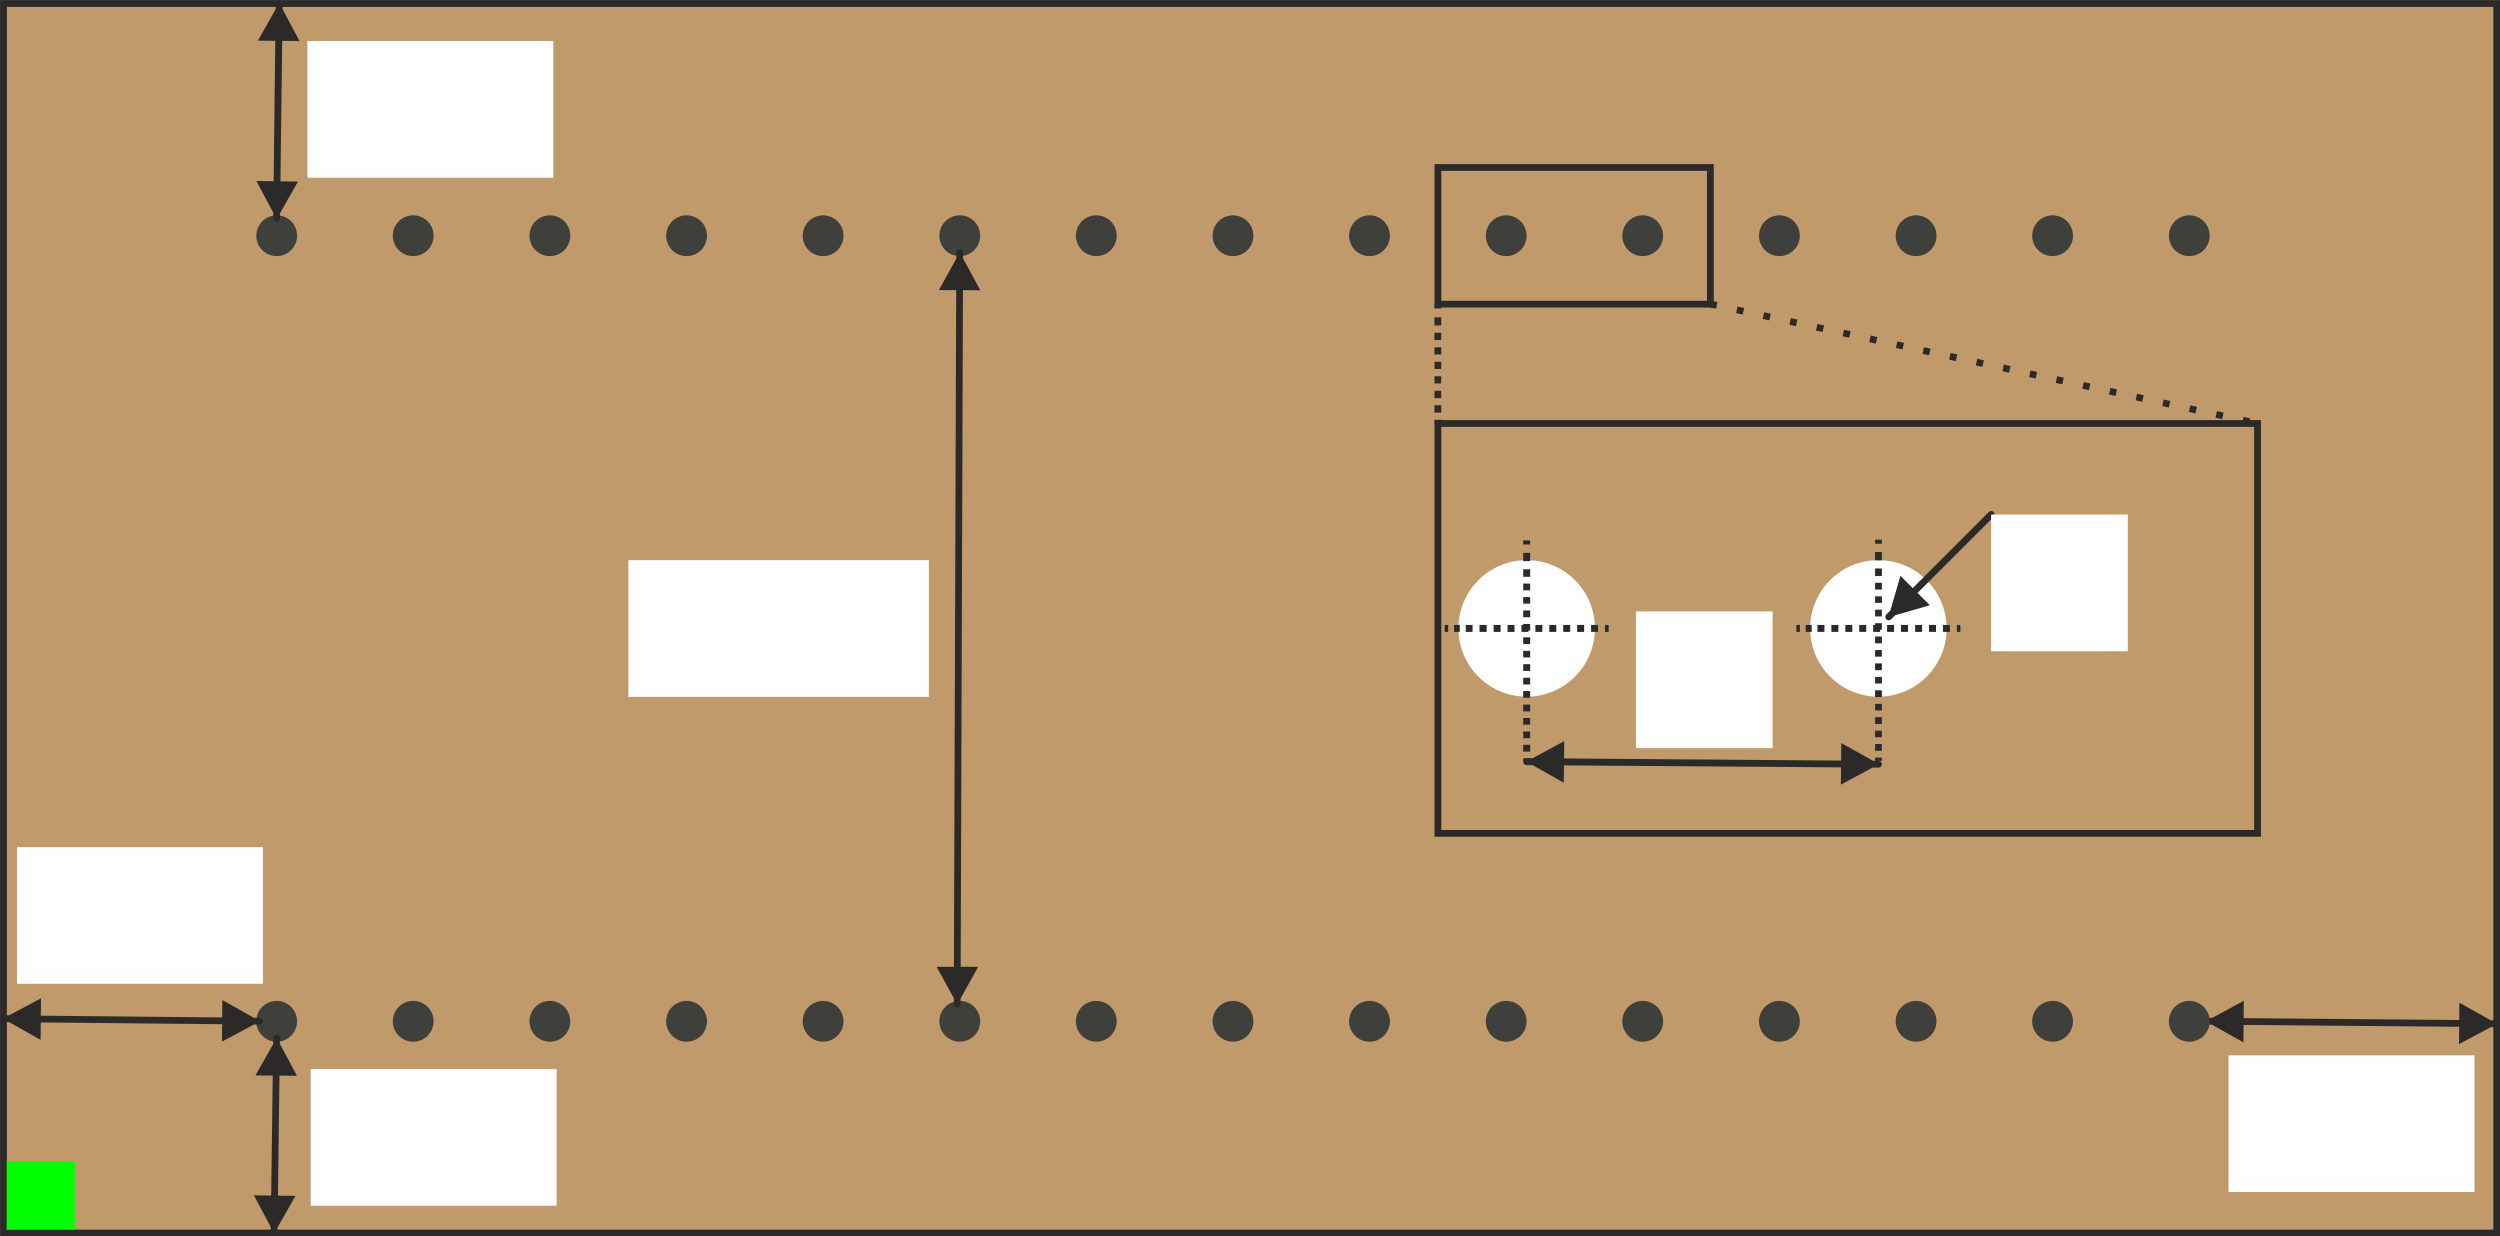 <?xml version="1.0" encoding="UTF-8"?>
<!DOCTYPE svg PUBLIC "-//W3C//DTD SVG 1.1//EN" "http://www.w3.org/Graphics/SVG/1.1/DTD/svg11.dtd">
<!-- Creator: CorelDRAW 2020 (64-Bit) -->
<svg xmlns="http://www.w3.org/2000/svg" xml:space="preserve" width="366px" height="181px" version="1.1" style="shape-rendering:geometricPrecision; text-rendering:geometricPrecision; image-rendering:optimizeQuality; fill-rule:evenodd; clip-rule:evenodd"
viewBox="0 0 129.3 63.94"
 xmlns:xlink="http://www.w3.org/1999/xlink"
 xmlns:xodm="http://www.corel.com/coreldraw/odm/2003">
 <rect x="0" y="0" width="129.3" height="63.94" fill="#808080" stroke="none"/>
 <defs>
  <style type="text/css">
   <![CDATA[
    .str2 {stroke:#2B2A29;stroke-width:0.35;stroke-miterlimit:22.926}
    .str0 {stroke:#2B2A29;stroke-width:0.35;stroke-miterlimit:22.926}
    .str1 {stroke:#3F3F3C;stroke-width:0.35;stroke-miterlimit:22.926}
    .str3 {stroke:#2B2A29;stroke-width:0.35;stroke-miterlimit:22.926;stroke-dasharray:0.35 1.06}
    .fil4 {fill:none}
    .fil5 {fill:#FEFEFE}
    .fil3 {fill:#FEFEFE}
    .fil6 {fill:lime}
    .fil1 {fill:#3F3F3C}
    .fil0 {fill:#C19A6B}
    .fil2 {fill:#2B2A29;fill-rule:nonzero}
   ]]>
  </style>
 </defs>
 <g id="Capa_x0020_1">
  <rect class="fil0 str0" x="0.18" y="0.18" width="128.95" height="63.59"/>
  <circle class="fil1 str1" cx="14.31" cy="12.19" r="0.88"/>
  <circle class="fil1 str1" cx="21.37" cy="12.19" r="0.88"/>
  <circle class="fil1 str1" cx="28.44" cy="12.19" r="0.88"/>
  <circle class="fil1 str1" cx="35.51" cy="12.19" r="0.88"/>
  <circle class="fil1 str1" cx="42.57" cy="12.19" r="0.88"/>
  <circle class="fil1 str1" cx="49.64" cy="12.19" r="0.88"/>
  <circle class="fil1 str1" cx="56.7" cy="12.19" r="0.88"/>
  <circle class="fil1 str1" cx="63.77" cy="12.19" r="0.88"/>
  <circle class="fil1 str1" cx="70.83" cy="12.19" r="0.88"/>
  <circle class="fil1 str1" cx="77.9" cy="12.19" r="0.88"/>
  <circle class="fil1 str1" cx="84.96" cy="12.19" r="0.88"/>
  <circle class="fil1 str1" cx="14.31" cy="52.82" r="0.88"/>
  <circle class="fil1 str1" cx="21.37" cy="52.82" r="0.88"/>
  <circle class="fil1 str1" cx="28.44" cy="52.82" r="0.88"/>
  <circle class="fil1 str1" cx="35.51" cy="52.82" r="0.88"/>
  <circle class="fil1 str1" cx="42.57" cy="52.82" r="0.88"/>
  <circle class="fil1 str1" cx="49.64" cy="52.82" r="0.88"/>
  <circle class="fil1 str1" cx="56.7" cy="52.82" r="0.88"/>
  <circle class="fil1 str1" cx="63.77" cy="52.82" r="0.88"/>
  <circle class="fil1 str1" cx="70.83" cy="52.82" r="0.88"/>
  <circle class="fil1 str1" cx="77.9" cy="52.82" r="0.88"/>
  <circle class="fil1 str1" cx="84.96" cy="52.82" r="0.88"/>
  <g>
   <path class="fil2" d="M13.13 61.82l2.15 0.03 -1.1 1.94 -1.05 -1.97zm1.22 1.95c0,0.1 -0.08,0.18 -0.18,0.17 -0.09,0 -0.17,-0.08 -0.17,-0.17l0.35 0zm0.13 -10.07l-0.13 10.07 -0.35 0 0.13 -10.07 0.35 0zm-1.27 1.92l1.1 -1.94 1.05 1.96 -2.15 -0.02zm0.92 -1.92c0,-0.1 0.08,-0.18 0.18,-0.18 0.1,0 0.18,0.08 0.17,0.18l-0.35 0z"/>
  </g>
  <g>
   <path class="fil2" d="M2.12 51.63l-0.02 2.15 -1.95 -1.1 1.97 -1.05zm-1.95 1.23c-0.09,0 -0.17,-0.08 -0.17,-0.18 0,-0.1 0.08,-0.17 0.18,-0.17l-0.01 0.35zm13.25 0.13l-13.25 -0.13 0.01 -0.35 13.25 0.13 -0.01 0.35zm-1.92 -1.27l1.95 1.1 -1.97 1.05 0.02 -2.15zm1.93 0.92c0.09,0 0.17,0.08 0.17,0.18 0,0.09 -0.08,0.17 -0.18,0.17l0.01 -0.35z"/>
  </g>
  <g>
   <path class="fil2" d="M116.05 51.76l-0.02 2.15 -1.94 -1.09 1.96 -1.06zm-1.94 1.23c-0.1,0 -0.18,-0.08 -0.18,-0.18 0,-0.09 0.08,-0.17 0.18,-0.17l0 0.35zm15.01 0.13l-15.01 -0.13 0 -0.35 15.02 0.13 -0.01 0.35zm-1.92 -1.26l1.95 1.09 -1.97 1.05 0.02 -2.14zm1.93 0.91c0.09,0 0.17,0.08 0.17,0.18 0,0.1 -0.08,0.17 -0.18,0.17l0.01 -0.35z"/>
  </g>
  <g>
   <path class="fil2" d="M13.26 9.36l2.15 0.03 -1.1 1.94 -1.05 -1.97zm1.22 1.95c0,0.09 -0.08,0.17 -0.17,0.17 -0.1,0 -0.18,-0.08 -0.18,-0.18l0.35 0.01zm0.14 -11.13l-0.14 11.13 -0.35 -0.01 0.13 -11.13 0.36 0.01zm-1.28 1.92l1.1 -1.95 1.05 1.97 -2.15 -0.02zm0.92 -1.93c0,-0.09 0.08,-0.17 0.18,-0.17 0.1,0 0.18,0.08 0.18,0.18l-0.36 -0.01z"/>
  </g>
  <rect class="fil3" x="15.9" y="2.12" width="12.72" height="7.07"/>
  <g>
   <path class="fil2" d="M48.44 50l2.15 0 -1.08 1.95 -1.07 -1.95zm1.24 1.93c0,0.1 -0.08,0.18 -0.18,0.18 -0.09,0 -0.17,-0.08 -0.17,-0.18l0.35 0zm0.13 -38.86l-0.13 38.86 -0.35 0 0.13 -38.86 0.35 0zm-1.25 1.93l1.08 -1.95 1.06 1.96 -2.14 -0.01zm0.9 -1.93c0,-0.1 0.08,-0.18 0.18,-0.18 0.09,0 0.17,0.08 0.17,0.18l-0.35 0z"/>
  </g>
  <rect class="fil4 str2" x="74.37" y="8.66" width="14.09" height="7.07"/>
  <g>
   <path class="fil2" d="M74.54 15.95l-0.35 0 0 -0.23 0.35 0 0 0.23zm-0.35 0.69l0 -0.23 0.35 0 0 0.23 0 0 -0.35 0zm0.35 0.19l-0.35 0 0 -0.19 0.35 0 0 0.19zm0 0.75l-0.35 0 0 -0.37 0.35 0 0 0.37zm0 0.75l-0.35 0 0 -0.37 0.35 0 0 0.37zm0 0.75l-0.35 0 0 -0.37 0.35 0 0 0.37zm0 0.75l-0.35 0 0 -0.37 0.35 0 0 0.37zm0 0.76l-0.35 0 0 -0.38 0.35 0 0 0.38zm0 0.75l-0.35 0 0 -0.38 0.35 0 0 0.38zm-0.35 0.56l0 -0.19 0.35 0 0 0.19 -0.35 0z"/>
  </g>
  <rect class="fil4 str2" x="74.37" y="21.9" width="42.39" height="21.2"/>
  <circle class="fil5" cx="78.96" cy="32.5" r="3.53"/>
  <circle class="fil5" cx="97.15" cy="32.5" r="3.53"/>
  <g>
   <path class="fil2" d="M79.14 28.16l-0.36 0 0 -0.21 0.36 0 0 0.21zm0 0.86l-0.36 0 0 -0.43 0.36 0 0 0.43zm-0.36 0.64l0 -0.22 0.36 0 0 0.22 0 0 -0.36 0zm0.36 0.17l-0.36 0 0 -0.17 0.36 0 0 0.17zm0 0.7l-0.36 0 0 -0.35 0.36 0 0 0.35zm0 0.69l-0.36 0 0 -0.34 0.36 0 0 0.34zm0 0.7l-0.36 0 0 -0.35 0.36 0 0 0.35zm0 0.69l-0.36 0 0 -0.34 0.36 0 0 0.34zm0 0.7l-0.36 0 0 -0.35 0.36 0 0 0.35zm0 0.69l-0.36 0 0 -0.34 0.36 0 0 0.34zm0 0.7l-0.36 0 0 -0.35 0.36 0 0 0.35zm0 0.7l-0.36 0 0 -0.35 0.36 0 0 0.35zm0 0.69l-0.36 0 0 -0.35 0.36 0 0 0.35zm0 0.7l-0.36 0 0 -0.35 0.36 0 0 0.35zm0 0.69l-0.36 0 0 -0.35 0.36 0 0 0.35zm0 0.7l-0.36 0 0 -0.35 0.36 0 0 0.35zm0 0.69l-0.36 0 0 -0.35 0.36 0 0 0.35zm-0.36 0.52l0 -0.17 0.36 0 0 0.17 -0.36 0z"/>
  </g>
  <g>
   <path class="fil2" d="M74.9 32.32l0 0.36 -0.18 0 0 -0.36 0.18 0zm0.6 0l0 0.36 -0.3 0 0 -0.36 0.3 0zm0.48 0.36l-0.17 0 0 -0.36 0.17 0 0 0 0 0.36zm0.18 -0.36l0 0.36 -0.18 0 0 -0.36 0.18 0zm0.73 0l0 0.36 -0.37 0 0 -0.36 0.37 0zm0.72 0l0 0.36 -0.36 0 0 -0.36 0.36 0zm0.72 0l0 0.36 -0.36 0 0 -0.36 0.36 0zm0.72 0l0 0.36 -0.36 0 0 -0.36 0.36 0zm0.72 0l0 0.36 -0.36 0 0 -0.36 0.36 0zm0.72 0l0 0.36 -0.36 0 0 -0.36 0.36 0zm0.72 0l0 0.36 -0.36 0 0 -0.36 0.36 0zm0.72 0l0 0.36 -0.36 0 0 -0.36 0.36 0zm0.72 0l0 0.36 -0.36 0 0 -0.36 0.36 0zm0.55 0.36l-0.19 0 0 -0.36 0.19 0 0 0.36z"/>
  </g>
  <g>
   <path class="fil2" d="M80.9 38.33l-0.02 2.15 -1.94 -1.09 1.96 -1.06zm-1.94 1.24c-0.1,0 -0.18,-0.08 -0.18,-0.18 0,-0.1 0.08,-0.18 0.18,-0.18l0 0.36zm18.19 0.13l-18.19 -0.13 0 -0.36 18.19 0.14 0 0.35zm-1.92 -1.27l1.95 1.09 -1.97 1.06 0.02 -2.15zm1.92 0.92c0.1,0 0.18,0.08 0.18,0.17 0,0.1 -0.08,0.18 -0.18,0.18l0 -0.35z"/>
  </g>
  <rect class="fil3" x="84.61" y="31.62" width="7.07" height="7.07"/>
  <rect class="fil3" x="16.07" y="55.29" width="12.72" height="7.07"/>
  <rect class="fil3" x="0.88" y="43.81" width="12.72" height="7.07"/>
  <rect class="fil3" x="115.26" y="54.58" width="12.72" height="7.07"/>
  <rect class="fil3" x="32.5" y="28.97" width="15.54" height="7.07"/>
  <line class="fil4 str3" x1="88.45" y1="15.72" x2="116.76" y2= "21.9" />
  <g>
   <path class="fil2" d="M93.09 32.32l0 0.36 -0.18 0 0 -0.36 0.18 0zm0.61 0l0 0.36 -0.31 0 0 -0.36 0.31 0zm0.48 0.36l-0.18 0 0 -0.36 0.18 0 0 0 0 0.36zm0.18 -0.36l0 0.36 -0.18 0 0 -0.36 0.18 0zm0.72 0l0 0.36 -0.36 0 0 -0.36 0.36 0zm0.72 0l0 0.36 -0.36 0 0 -0.36 0.36 0zm0.72 0l0 0.36 -0.36 0 0 -0.36 0.36 0zm0.72 0l0 0.36 -0.36 0 0 -0.36 0.36 0zm0.72 0l0 0.36 -0.36 0 0 -0.36 0.36 0zm0.72 0l0 0.36 -0.36 0 0 -0.36 0.36 0zm0.73 0l0 0.36 -0.36 0 0 -0.36 0.36 0zm0.72 0l0 0.36 -0.36 0 0 -0.36 0.36 0zm0.72 0l0 0.36 -0.36 0 0 -0.36 0.36 0zm0.54 0.36l-0.18 0 0 -0.36 0.18 0 0 0.36z"/>
  </g>
  <g>
   <path class="fil2" d="M97.33 28.12l-0.35 0 0 -0.21 0.35 0 0 0.21zm0 0.86l-0.35 0 0 -0.43 0.35 0 0 0.43zm-0.35 0.64l0 -0.22 0.35 0 0 0.22 0 0 -0.35 0zm0.35 0.17l-0.35 0 0 -0.17 0.35 0 0 0.17zm0 0.7l-0.35 0 0 -0.35 0.35 0 0 0.35zm0 0.69l-0.35 0 0 -0.34 0.35 0 0 0.34zm0 0.7l-0.35 0 0 -0.35 0.35 0 0 0.35zm0 0.69l-0.35 0 0 -0.34 0.35 0 0 0.34zm0 0.7l-0.35 0 0 -0.35 0.35 0 0 0.35zm0 0.69l-0.35 0 0 -0.34 0.35 0 0 0.34zm0 0.7l-0.35 0 0 -0.35 0.35 0 0 0.35zm0 0.69l-0.35 0 0 -0.34 0.35 0 0 0.34zm0 0.7l-0.35 0 0 -0.35 0.35 0 0 0.35zm0 0.69l-0.35 0 0 -0.34 0.35 0 0 0.34zm0 0.7l-0.35 0 0 -0.35 0.35 0 0 0.35zm0 0.69l-0.35 0 0 -0.34 0.35 0 0 0.34zm0 0.7l-0.35 0 0 -0.35 0.35 0 0 0.35zm-0.35 0.52l0 -0.17 0.35 0 0 0.17 -0.35 0z"/>
  </g>
  <g>
   <path class="fil2" d="M98.29 29.78l1.52 1.52 -2.14 0.62 0.62 -2.14zm-0.48 2.25c-0.07,0.07 -0.18,0.07 -0.25,0 -0.07,-0.07 -0.07,-0.18 0,-0.25l0.25 0.25zm5.3 -5.3l-5.3 5.3 -0.25 -0.25 5.3 -5.3 0.25 0.25zm-0.25 -0.25c0.07,-0.07 0.18,-0.07 0.25,0 0.06,0.07 0.06,0.18 0,0.25l-0.25 -0.25z"/>
  </g>
  <rect class="fil3" x="102.98" y="26.61" width="7.07" height="7.07"/>
  <circle class="fil1 str1" cx="92.03" cy="52.82" r="0.88"/>
  <circle class="fil1 str1" cx="99.1" cy="52.82" r="0.88"/>
  <circle class="fil1 str1" cx="106.16" cy="52.82" r="0.88"/>
  <circle class="fil1 str1" cx="113.23" cy="52.82" r="0.88"/>
  <circle class="fil1 str1" cx="92.03" cy="12.19" r="0.88"/>
  <circle class="fil1 str1" cx="99.1" cy="12.19" r="0.88"/>
  <circle class="fil1 str1" cx="106.16" cy="12.19" r="0.88"/>
  <circle class="fil1 str1" cx="113.23" cy="12.19" r="0.88"/>
  <rect class="fil6" x="0.35" y="60.06" width="3.53" height="3.53"/>
 </g>
</svg>
